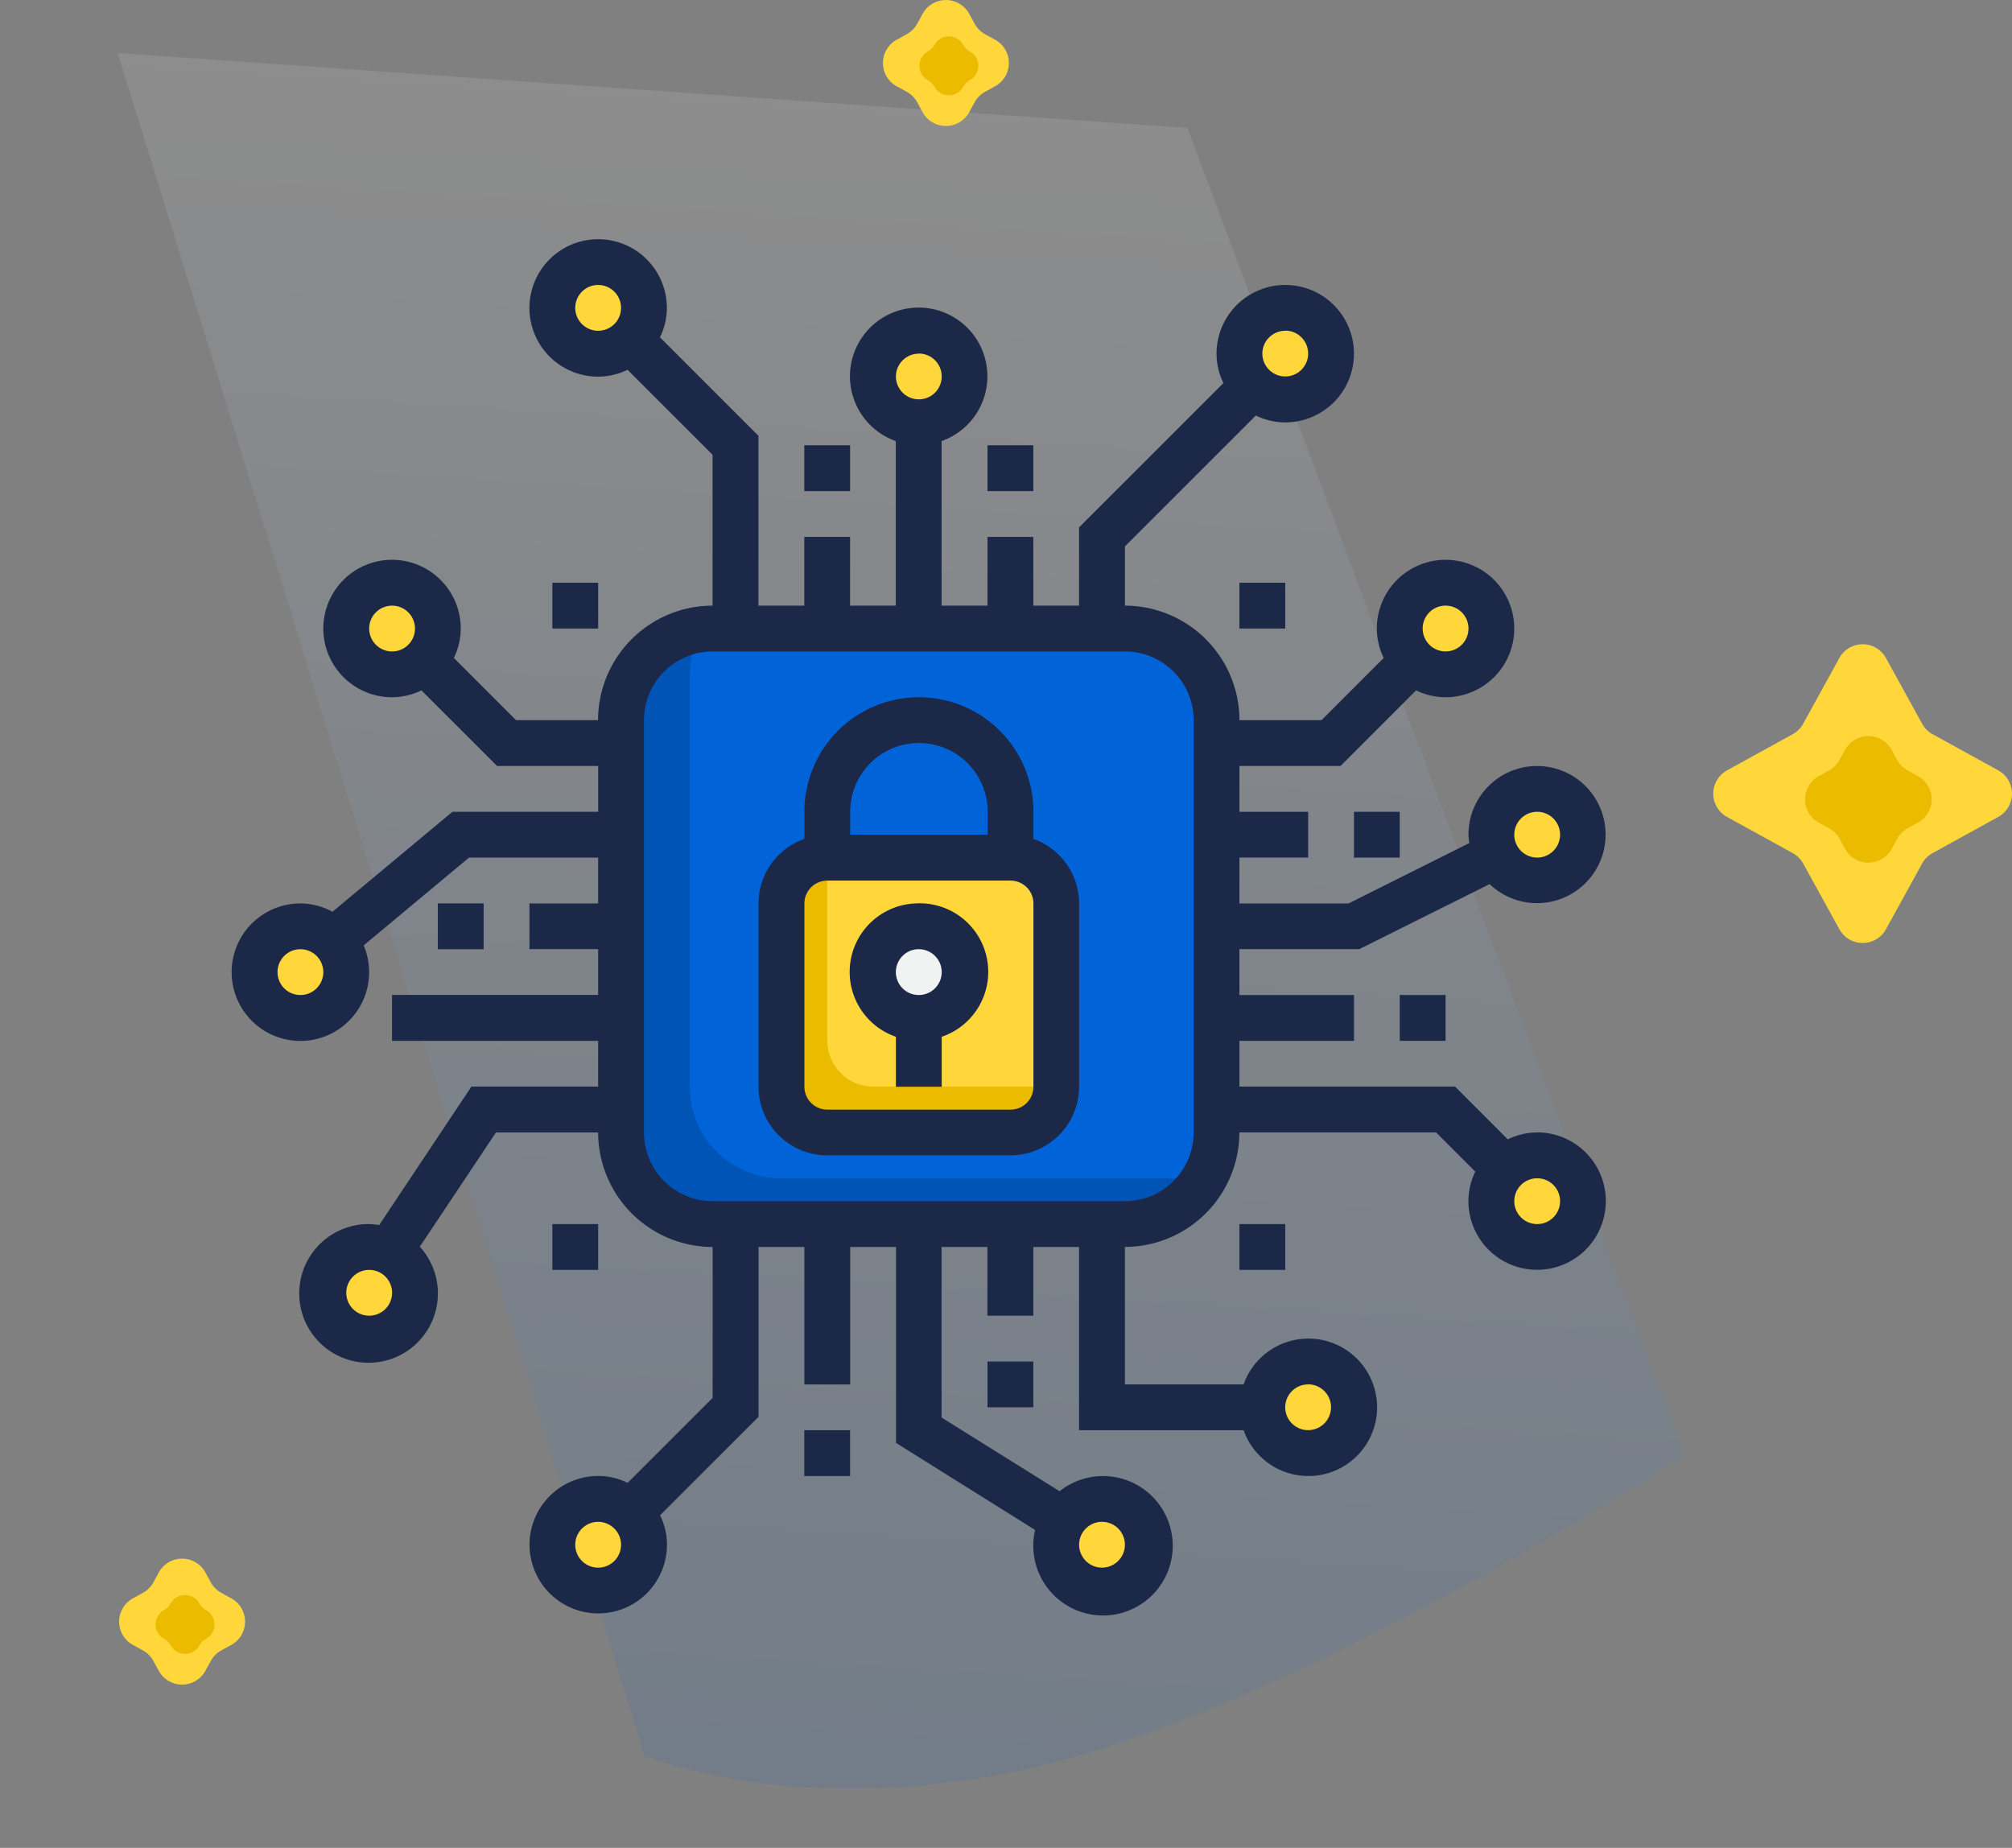 <svg xmlns="http://www.w3.org/2000/svg" xmlns:xlink="http://www.w3.org/1999/xlink" width="80.494" height="73.922" viewBox="0 0 80.494 73.922">
  <rect x="0" y="0" width="80.494" height="73.922" fill="#808080" stroke="none"/>
  <defs>
    <linearGradient id="linear-gradient" x1="0.5" x2="0.5" y2="1" gradientUnits="objectBoundingBox">
      <stop offset="0" stop-color="#fff"/>
      <stop offset="1" stop-color="#0064d8"/>
    </linearGradient>
  </defs>
  <g id="Group_2" data-name="Group 2" transform="translate(-1065.5 -365.471)">
    <path id="Path_28438" data-name="Path 28438" d="M42.9,0,66.457,51.579S53.3,61.525,43.132,65.246,25.79,66.457,25.79,66.457L0,0Z" transform="translate(1070.21 367.591) rotate(4.012)" opacity="0.1" fill="url(#linear-gradient)"/>
    <g id="Processor_security" data-name="Processor security" transform="translate(1074.77 375.038)">
      <rect id="Rectangle_3" data-name="Rectangle 3" width="23.823" height="23.823" rx="4" transform="translate(15.577 15.577)" fill="#0064d8"/>
      <path id="Path_37" data-name="Path 37" d="M41.907,40.995H25.414a3.665,3.665,0,0,1-3.665-3.665V20.836a3.627,3.627,0,0,1,.485-1.789A3.652,3.652,0,0,0,19,22.669V39.162a3.665,3.665,0,0,0,3.665,3.665H39.158a3.648,3.648,0,0,0,3.18-1.876A3.722,3.722,0,0,1,41.907,40.995Z" transform="translate(-3.423 -3.427)" fill="#0054b5"/>
      <g id="Group_1" data-name="Group 1" transform="translate(0.915 0.916)">
        <circle id="Ellipse_3" data-name="Ellipse 3" cx="1.833" cy="1.833" r="1.833" transform="translate(24.74 2.749)" fill="#ffd73b"/>
        <circle id="Ellipse_4" data-name="Ellipse 4" cx="1.833" cy="1.833" r="1.833" transform="translate(39.401 1.833)" fill="#ffd73b"/>
        <circle id="Ellipse_5" data-name="Ellipse 5" cx="1.833" cy="1.833" r="1.833" transform="translate(11.913 0)" fill="#ffd73b"/>
        <circle id="Ellipse_6" data-name="Ellipse 6" cx="1.833" cy="1.833" r="1.833" transform="translate(32.071 49.479)" fill="#ffd73b"/>
        <circle id="Ellipse_7" data-name="Ellipse 7" cx="1.833" cy="1.833" r="1.833" transform="translate(40.317 43.981)" fill="#ffd73b"/>
        <circle id="Ellipse_8" data-name="Ellipse 8" cx="1.833" cy="1.833" r="1.833" transform="translate(11.913 49.479)" fill="#ffd73b"/>
        <circle id="Ellipse_9" data-name="Ellipse 9" cx="1.833" cy="1.833" r="1.833" transform="matrix(0.963, -0.27, 0.27, 0.963, 45.396, 13.368)" fill="#ffd73b"/>
        <circle id="Ellipse_10" data-name="Ellipse 10" cx="1.833" cy="1.833" r="1.833" transform="matrix(0.963, -0.27, 0.27, 0.963, 49.071, 36.273)" fill="#ffd73b"/>
        <circle id="Ellipse_11" data-name="Ellipse 11" cx="1.833" cy="1.833" r="1.833" transform="matrix(0.963, -0.27, 0.27, 0.963, 49.065, 21.613)" fill="#ffd73b"/>
        <circle id="Ellipse_12" data-name="Ellipse 12" cx="1.833" cy="1.833" r="1.833" transform="matrix(0.27, -0.963, 0.963, 0.27, 3.243, 15.938)" fill="#ffd73b"/>
        <circle id="Ellipse_13" data-name="Ellipse 13" cx="1.833" cy="1.833" r="1.833" transform="translate(3.311 42.661) rotate(-78.049)" fill="#ffd73b"/>
        <path id="Path_38" data-name="Path 38" d="M4.76,35.665a1.833,1.833,0,0,0,1.4-3.092l-.412.344.412-.344a1.833,1.833,0,1,0-1.4,3.092Z" transform="translate(-2.999 -5.428)" fill="#ffd73b"/>
      </g>
      <rect id="Rectangle_4" data-name="Rectangle 4" width="10.995" height="10.995" rx="2" transform="translate(21.991 24.739)" fill="#ffd73b"/>
      <path id="Path_39" data-name="Path 39" d="M27.833,36.33V29A1.838,1.838,0,0,0,26,30.833v7.33A1.838,1.838,0,0,0,27.833,40h7.33A1.838,1.838,0,0,0,37,38.163h-7.33a1.838,1.838,0,0,1-1.833-1.833Z" transform="translate(-4.009 -4.261)" fill="#ebbb00"/>
      <circle id="Ellipse_14" data-name="Ellipse 14" cx="1.833" cy="1.833" r="1.833" transform="matrix(0.963, -0.27, 0.27, 0.963, 25.243, 28.038)" fill="#f1f2f2"/>
      <path id="Path_40" data-name="Path 40" d="M27,11h1.833v1.833H27Z" transform="translate(-4.093 -2.754)" fill="#1c2848"/>
      <path id="Path_41" data-name="Path 41" d="M53,35h1.833v1.833H53Z" transform="translate(-6.27 -4.763)" fill="#1c2848"/>
      <path id="Path_42" data-name="Path 42" d="M35,51h1.833v1.833H35Z" transform="translate(-4.763 -6.103)" fill="#1c2848"/>
      <path id="Path_43" data-name="Path 43" d="M27,54h1.833v1.833H27Z" transform="translate(-4.093 -6.354)" fill="#1c2848"/>
      <path id="Path_44" data-name="Path 44" d="M11,31h1.833v1.833H11Z" transform="translate(-2.754 -4.428)" fill="#1c2848"/>
      <path id="Path_45" data-name="Path 45" d="M35,11h1.833v1.833H35Z" transform="translate(-4.763 -2.754)" fill="#1c2848"/>
      <path id="Path_46" data-name="Path 46" d="M51,27h1.833v1.833H51Z" transform="translate(-6.103 -4.093)" fill="#1c2848"/>
      <path id="Path_47" data-name="Path 47" d="M46,17h1.833v1.833H46Z" transform="translate(-5.684 -3.256)" fill="#1c2848"/>
      <path id="Path_48" data-name="Path 48" d="M16,17h1.833v1.833H16Z" transform="translate(-3.172 -3.256)" fill="#1c2848"/>
      <path id="Path_49" data-name="Path 49" d="M46,45h1.833v1.833H46Z" transform="translate(-5.684 -5.6)" fill="#1c2848"/>
      <path id="Path_50" data-name="Path 50" d="M16,45h1.833v1.833H16Z" transform="translate(-3.172 -5.6)" fill="#1c2848"/>
      <path id="Path_51" data-name="Path 51" d="M31.639,31a2.743,2.743,0,0,0-.808,5.335v2h1.833v-2A2.742,2.742,0,0,0,31.639,31Zm1.024,2.713a.917.917,0,1,1-.953-.881h.037a.916.916,0,0,1,.916.88Z" transform="translate(-4.259 -4.428)" fill="#1c2848"/>
      <path id="Path_52" data-name="Path 52" d="M36,27.666V26.581a4.581,4.581,0,1,0-9.163,0v1.085A2.749,2.749,0,0,0,25,30.246v7.33a2.749,2.749,0,0,0,2.749,2.749h7.33a2.749,2.749,0,0,0,2.749-2.749v-7.33A2.749,2.749,0,0,0,36,27.666Zm-7.33-1.085a2.749,2.749,0,1,1,5.5,0V27.5h-5.5Zm7.33,11a.916.916,0,0,1-.916.916h-7.33a.916.916,0,0,1-.916-.916v-7.33a.916.916,0,0,1,.916-.916h7.33a.916.916,0,0,1,.916.916Z" transform="translate(-3.926 -3.675)" fill="#1c2848"/>
      <path id="Path_53" data-name="Path 53" d="M54.228,37.735a2.7,2.7,0,0,0-1.177.275L50.943,35.9H42.316V34.07H46.9V32.237H42.316V30.4h4.8L52.325,27.8a2.743,2.743,0,1,0-.846-1.975,2.658,2.658,0,0,0,.034.333l-4.832,2.416H42.316V26.739h2.749V24.907H42.316V23.074h4.044l3.024-3.024a2.7,2.7,0,0,0,1.178.275,2.749,2.749,0,1,0-2.749-2.749,2.7,2.7,0,0,0,.275,1.177L45.6,21.242H42.316a4.587,4.587,0,0,0-4.581-4.581V14.291l5.237-5.236a2.7,2.7,0,0,0,1.177.275A2.749,2.749,0,1,0,41.4,6.581a2.7,2.7,0,0,0,.275,1.177L35.9,13.531V16.66H34.07V13.912H32.237V16.66H30.4V10.078a2.749,2.749,0,1,0-1.833,0V16.66H26.739V13.912H24.907V16.66H23.074V9.867l-3.94-3.94a2.7,2.7,0,0,0,.275-1.178A2.749,2.749,0,1,0,16.66,7.5a2.7,2.7,0,0,0,1.177-.275l3.4,3.4V16.66a4.587,4.587,0,0,0-4.581,4.581H13.375l-2.487-2.488a2.7,2.7,0,0,0,.275-1.177,2.749,2.749,0,1,0-2.749,2.749,2.7,2.7,0,0,0,1.177-.275l3.024,3.024H16.66v1.833H10.831l-4.8,4a2.706,2.706,0,0,0-1.283-.334A2.75,2.75,0,1,0,7.28,30.251l4.214-3.511H16.66v1.833H13.912V30.4H16.66v1.833H8.414V34.07H16.66V35.9H11.589L7.9,41.44a2.72,2.72,0,0,0-.4-.04,2.774,2.774,0,1,0,2.025.905l3.047-4.57H16.66a4.587,4.587,0,0,0,4.581,4.581v6.035l-3.4,3.4a2.7,2.7,0,0,0-1.177-.275,2.749,2.749,0,1,0,2.749,2.749,2.7,2.7,0,0,0-.275-1.177l3.94-3.94V42.316h1.833v5.5h1.833v-5.5h1.833v7.838l5.565,3.482a2.789,2.789,0,1,0,.979-1.549L30.4,49.139V42.316h1.833v2.749H34.07V42.316H35.9v7.33h6.583a2.749,2.749,0,1,0,0-1.833h-4.75v-5.5a4.587,4.587,0,0,0,4.581-4.581h7.867l1.57,1.571a2.7,2.7,0,0,0-.275,1.177,2.749,2.749,0,1,0,2.749-2.749Zm0-12.828a.916.916,0,1,1-.916.916A.916.916,0,0,1,54.228,24.907ZM50.563,16.66a.916.916,0,1,1-.916.916A.916.916,0,0,1,50.563,16.66Zm-6.414-11a.916.916,0,1,1-.916.916A.916.916,0,0,1,44.149,5.665Zm-14.66.916a.916.916,0,1,1-.916.916A.916.916,0,0,1,29.488,6.581ZM15.744,4.749a.916.916,0,1,1,.916.916A.916.916,0,0,1,15.744,4.749ZM7.5,17.577a.916.916,0,1,1,.916.916A.916.916,0,0,1,7.5,17.577ZM4.749,32.237a.916.916,0,1,1,.916-.916A.916.916,0,0,1,4.749,32.237ZM7.5,45.065a.916.916,0,1,1,.916-.916A.916.916,0,0,1,7.5,45.065ZM16.66,55.144a.916.916,0,1,1,.916-.916A.916.916,0,0,1,16.66,55.144Zm20.158-1.833a.916.916,0,1,1-.916.916A.916.916,0,0,1,36.818,53.311Zm8.246-5.5a.916.916,0,1,1-.916.916A.916.916,0,0,1,45.065,47.814ZM40.484,37.735a2.749,2.749,0,0,1-2.749,2.749H21.242a2.749,2.749,0,0,1-2.749-2.749V21.242a2.749,2.749,0,0,1,2.749-2.749H37.735a2.749,2.749,0,0,1,2.749,2.749ZM54.228,41.4a.916.916,0,1,1,.916-.916A.916.916,0,0,1,54.228,41.4Z" transform="translate(-2 -2)" fill="#1c2848"/>
    </g>
    <g id="Group_80" data-name="Group 80" transform="translate(1134.042 391.242)">
      <path id="Polygon_1" data-name="Polygon 1" d="M6.12,1.625a1.063,1.063,0,0,1,1.862,0L9.43,4.254a1.063,1.063,0,0,0,.419.419L12.476,6.12a1.063,1.063,0,0,1,0,1.862L9.848,9.43a1.063,1.063,0,0,0-.419.419L7.983,12.476a1.063,1.063,0,0,1-1.862,0L4.672,9.848a1.063,1.063,0,0,0-.419-.419L1.625,7.983a1.063,1.063,0,0,1,0-1.862L4.254,4.672a1.063,1.063,0,0,0,.419-.419Z" transform="translate(-1.074 -1.074)" fill="#ffd73b"/>
      <path id="Polygon_2" data-name="Polygon 2" d="M2.675,1.625a1.063,1.063,0,0,1,1.862,0l.224.408a1.063,1.063,0,0,0,.419.419l.408.224a1.063,1.063,0,0,1,0,1.862l-.408.224a1.063,1.063,0,0,0-.419.419l-.224.408a1.063,1.063,0,0,1-1.862,0l-.224-.408a1.063,1.063,0,0,0-.419-.419l-.408-.224a1.063,1.063,0,0,1,0-1.862l.408-.224a1.063,1.063,0,0,0,.419-.419Z" transform="translate(2.6 2.6)" fill="#ebbb00"/>
    </g>
    <g id="Group_81" data-name="Group 81" transform="translate(1070.269 427.821)">
      <path id="Polygon_1-2" data-name="Polygon 1" d="M2.659,1.625a1.063,1.063,0,0,1,1.862,0l.219.4a1.063,1.063,0,0,0,.419.419l.4.219a1.063,1.063,0,0,1,0,1.862l-.4.219a1.063,1.063,0,0,0-.419.419l-.219.4a1.063,1.063,0,0,1-1.862,0l-.219-.4a1.063,1.063,0,0,0-.419-.419l-.4-.219a1.063,1.063,0,0,1,0-1.862l.4-.219a1.063,1.063,0,0,0,.419-.419Z" transform="translate(-1.074 -1.074)" fill="#ffd73b"/>
      <path id="Polygon_2-2" data-name="Polygon 2" d="M1.268,1.008a.66.66,0,0,1,1.156,0h0a.66.66,0,0,0,.259.259h0a.66.66,0,0,1,0,1.156h0a.66.66,0,0,0-.259.259h0a.66.66,0,0,1-1.156,0h0a.66.66,0,0,0-.259-.258h0a.66.66,0,0,1,0-1.156h0a.66.66,0,0,0,.259-.26Z" transform="translate(0.788 0.788)" fill="#ebbb00"/>
    </g>
    <g id="Group_82" data-name="Group 82" transform="translate(1100.827 365.471)">
      <path id="Polygon_1-3" data-name="Polygon 1" d="M2.659,1.625a1.063,1.063,0,0,1,1.862,0l.219.4a1.063,1.063,0,0,0,.419.419l.4.219a1.063,1.063,0,0,1,0,1.862l-.4.219a1.063,1.063,0,0,0-.419.419l-.219.4a1.063,1.063,0,0,1-1.862,0l-.219-.4a1.063,1.063,0,0,0-.419-.419l-.4-.219a1.063,1.063,0,0,1,0-1.862l.4-.219a1.063,1.063,0,0,0,.419-.419Z" transform="translate(-1.074 -1.074)" fill="#ffd73b"/>
      <path id="Polygon_2-3" data-name="Polygon 2" d="M1.268,1.008a.66.66,0,0,1,1.156,0h0a.66.66,0,0,0,.259.259h0a.66.66,0,0,1,0,1.156h0a.66.66,0,0,0-.259.259h0a.66.66,0,0,1-1.156,0h0a.66.66,0,0,0-.259-.258h0a.66.66,0,0,1,0-1.156h0a.66.66,0,0,0,.259-.26Z" transform="translate(0.788 0.788)" fill="#ebbb00"/>
    </g>
  </g>
</svg>
